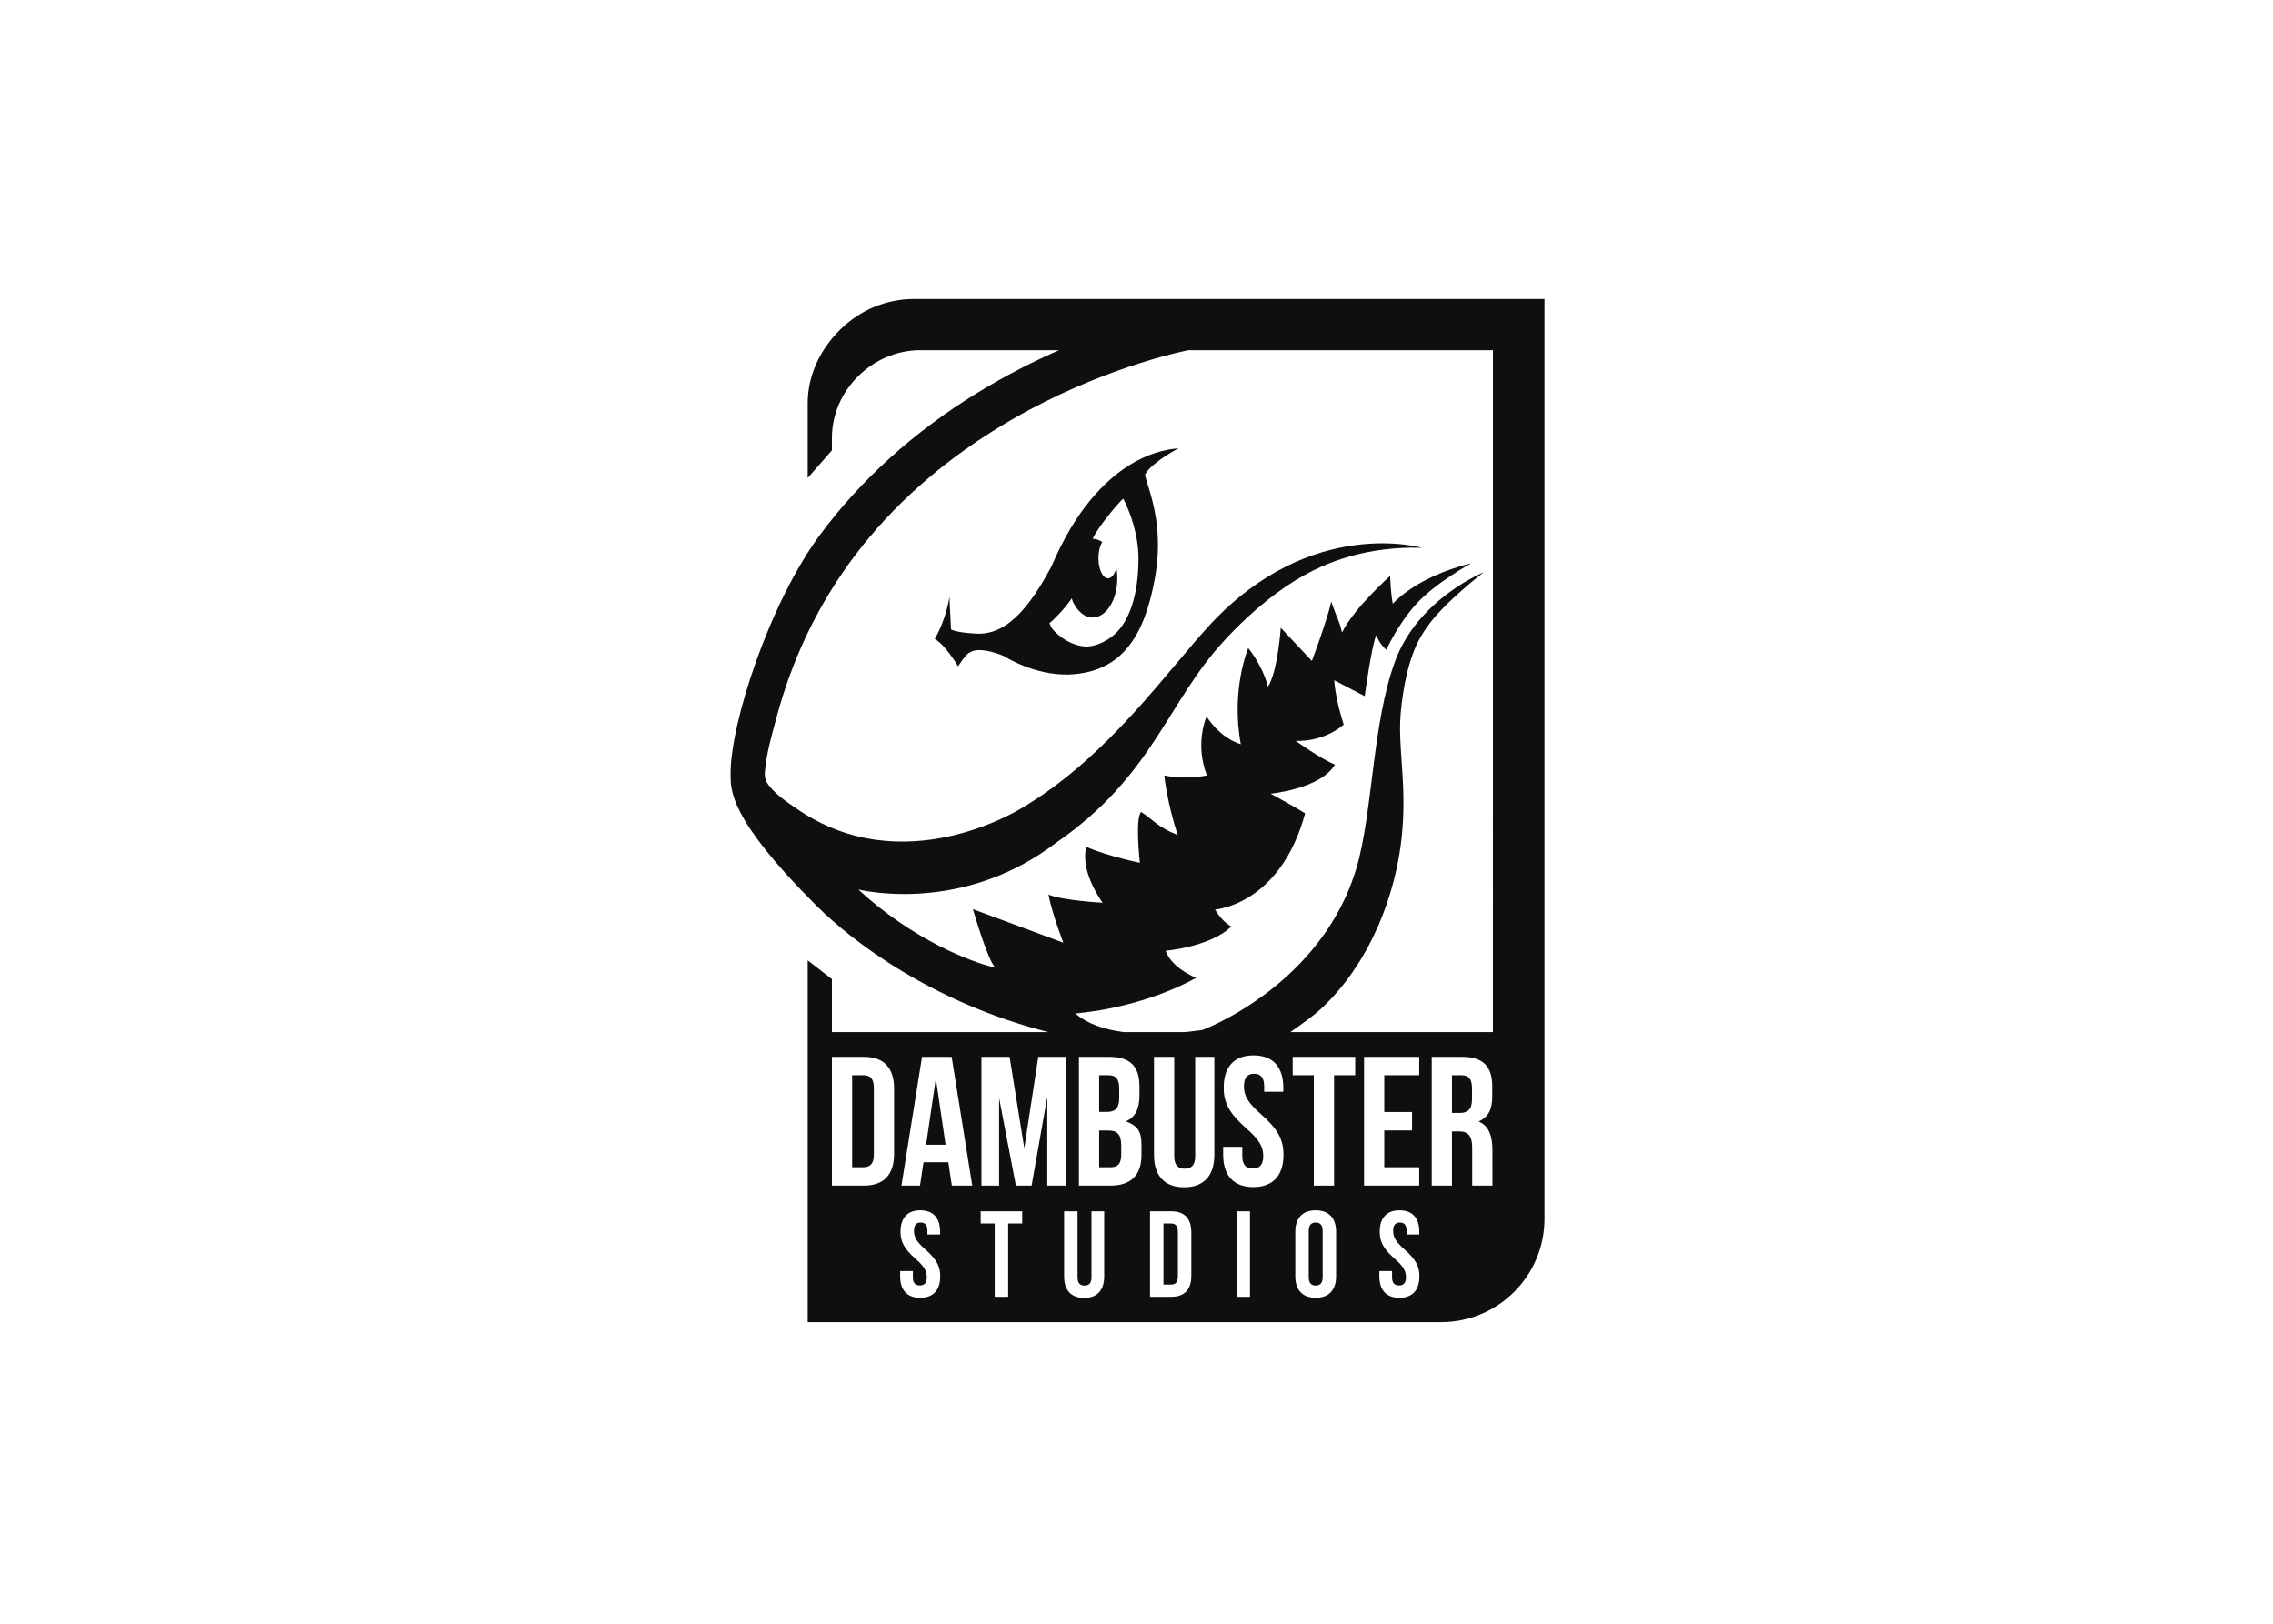 <svg clip-rule="evenodd" fill-rule="evenodd" stroke-linejoin="round" stroke-miterlimit="2" viewBox="0 0 560 400" xmlns="http://www.w3.org/2000/svg"><g fill="#100f0d" fill-rule="nonzero" transform="matrix(.057 0 0 -.057 180 325.713)"><path d="m1663.74 2976.63c-35.96-35.17-91.78-59.24-132.12-56.32-77.16 5.58-137.09 67.22-144.42 81.58-7.32 13.49-8.79 18.91-8.79 18.91 12.47 9.86 65.43 60.58 96.45 107.59l4.2-13.74c19.44-41.92 50.58-69.23 85.79-69.23 58.93 0 106.71 76.13 106.71 170.03 0 15.55-1.42 30.53-3.88 44.82-7.02-27.08-20.64-45.45-36.3-45.45-22.83 0-41.34 39.07-41.34 87.27 0 28.52 6.51 53.77 16.54 69.69-12.78 8.69-26.79 13.64-41.55 13.68 23.27 53.37 121.38 167.31 132.33 173.56 30.81-60.2 65.66-158.27 65.66-257.97 0-170.61-45.73-274.39-99.28-324.42zm272.03 799.63c-43.96-3.13-340.04-21.41-547.98-508.04-131.33-250.94-237.25-297.06-326.37-292.37-89.115 4.69-108.662 17.98-108.662 17.98l-7.035 140.71s-11.723-92.63-63.321-181.75c46.907-25.8 100.844-118.43 100.844-118.43s36.354 57.46 50.424 59.8c44.56 30.49 147.75-15.24 147.75-15.24s128.98-84.43 281.42-79.74c232.17 9.38 325.98 171.2 370.53 412.75 15.44 83.68 16.24 157.08 10.31 219.48-11.2 117.74-46.39 196.31-52.52 230.8 19.94 43.38 117.26 100.84 144.61 114.05"/><path d="m1632.05 828.43h-38.95v-158.641h50.08c29.41 0 45.31 13.52 45.31 54.852v36.218c0 51.672-16.69 67.571-56.44 67.571"/><path d="m886.348 1048.2-41.336-281.43h84.265l-41.339 281.43z"/><path d="m2528.91 430.648c-18.49 0-30.1-10.027-30.1-36.429v-199.598c0-26.402 11.61-36.441 30.1-36.441 18.48 0 30.09 10.039 30.09 36.441v199.598c0 26.402-11.61 36.429-30.09 36.429"/><path d="m1679.75 967.68v42.36c0 39.74-13.52 57.23-44.53 57.23h-42.12v-158.411h34.18c32.6 0 52.47 14.309 52.47 58.821"/><path d="m1903.68 426.43h-32.74v-264.02h32.74c18.48 0 29.57 9.512 29.57 35.91v192.2c0 26.41-11.09 35.91-29.57 35.91"/><path d="m574.703 1067.27h-49.285v-397.481h49.285c27.832 0 44.524 14.313 44.524 54.063v289.368c0 39.74-16.692 54.05-44.524 54.05"/><path d="m3294.83 1253.63h-875.42c37.44 25.96 100.36 70.79 131.09 99.54 45.37 42.44 214.93 202.13 306.62 521.76 98.79 346.86 20.51 566.51 39.51 761.78 24.41 250.86 90.57 333.78 113.43 367.36 70.25 103.18 244.41 236.36 244.41 236.36s-282.46-113.42-381.99-382.72c-99.52-269.29-96.63-654.17-166.84-892.77-150.75-512.25-666.63-702.17-667.39-702.51-4.51 0-32.37-4.5-73.94-8.8h-265.94c-78.94 10.72-155.3 34.26-208.45 80.76 0 0 270.25 15.85 521.99 153.43-114.16 49.76-131.72 117.08-131.72 117.08s196.11 17.57 283.93 105.38c-40.98 20.49-70.25 73.18-70.25 73.18s281 17.56 389.31 415.65c-40.98 26.34-149.29 84.89-149.29 84.89s216.61 20.49 278.08 125.86c-64.4 26.35-169.77 102.45-169.77 102.45s114.15-8.78 207.82 70.25c-38.05 117.09-40.98 191.73-40.98 191.73l131.72-68.79s29.27 216.61 49.76 263.44c17.57-43.9 43.91-62.93 43.91-62.93s46.83 106.84 128.79 197.58 237.1 175.63 237.1 175.63-215.14-45.37-338.08-174.17c-8.78 38.06-11.71 120.02-11.71 120.02s-156.6-139.04-207.83-244.42c-11.71 51.23-11.71 35.13-46.83 133.19-14.64-71.72-83.42-256.13-83.42-256.13l-134.65 143.43s-13.17-191.73-55.62-254.66c-21.95 90.74-84.88 166.85-84.88 166.85s-76.11-178.56-32.2-415.65c-93.67 29.27-147.82 120.01-147.82 120.01s-52.69-115.62 1.46-254.66c-102.45-20.49-184.41 0-184.41 0s13.18-124.4 58.55-257.59c-84.89 32.2-108.31 67.33-158.07 99.52-27.81-24.88-5.85-219.53-5.85-219.53s-137.58 27.81-231.25 68.79c-29.27-108.31 70.25-241.49 70.25-241.49s-168.3 8.78-234.16 35.13c17.56-87.82 64.39-207.83 64.39-207.83l-390.77 144.89s65.86-229.78 98.06-253.2c-105.38 23.42-358.574 121.48-593.316 338.02 75.277-16.62 476.696-86.82 856.756 203.5 415.65 286.86 478.62 606.89 724.46 872.29 257.59 278.07 461.03 346.86 597.14 377.6 136.11 30.73 257.58 23.41 257.58 23.41s-476.75 139.77-914.72-330.76c-184.62-198.35-434.68-563.47-799.11-784.47-23.96-15.98-526.79-331.6-989.364-11.71-37.656 26.04-103.785 68.86-129.875 116.15-5.715 10.36-8.187 26.84-7.254 38.64 6.871 84.5 28.871 157.32 48.84 232.74 139.797 527.94 460.156 949.55 955.263 1255.61 374.05 231.22 732.01 318.17 825.3 338.04h1317.65zm-2.05-663.212h-87.45v163.391c0 51.671-17.49 70.75-57.23 70.75h-30.21v-234.27h-87.45v556.481h131.97c90.62 0 129.58-42.13 129.58-127.99v-43.721c0-57.239-18.29-88.719-57.24-107v-1.598c43.72-18.281 58.03-64.711 58.03-122.731zm-402.14-485.039c-57.04 0-86.61 33.801-86.61 92.941v22.7h54.92v-26.399c0-26.402 11.61-35.91 30.1-35.91 18.48 0 30.1 9.508 30.1 35.91 0 26.93-11.62 47-49.64 80.258-48.58 42.769-63.89 73.402-63.89 115.641 0 59.148 29.04 92.941 85.54 92.941s85.54-33.793 85.54-92.941v-11.61h-54.91v15.309c0 26.402-10.57 36.429-29.04 36.429-18.49 0-29.05-10.027-29.05-36.429 0-26.93 11.62-47 49.64-80.258 48.58-42.781 63.89-73.402 63.89-115.641 0-59.14-29.57-92.941-86.59-92.941zm54.73 802.902v-79.492h-120.04v-159h151.04v-79.5h-238.49v556.481h238.49v-79.5h-151.04v-158.989zm-245.65 158.989h-91.42v-476.981h-87.45v476.981h-91.42v79.5h270.29zm-82.63-868.95c0-59.14-31.16-92.941-88.18-92.941-57.03 0-88.19 33.801-88.19 92.941v192.2c0 59.148 31.16 92.941 88.19 92.941 57.02 0 88.18-33.793 88.18-92.941zm-357.79 385.621c-85.85 0-130.37 50.868-130.37 139.911v34.179h82.67v-39.75c0-39.742 17.49-54.051 45.32-54.051 27.82 0 45.31 14.309 45.31 54.051 0 40.547-17.49 70.758-74.73 120.84-73.14 64.391-96.19 110.5-96.19 174.099 0 89.03 43.73 139.91 128.79 139.91s128.78-50.88 128.78-139.91v-17.49h-82.68v23.05c0 39.75-15.9 54.85-43.72 54.85s-43.72-15.1-43.72-54.85c0-40.542 17.49-70.749 74.72-120.831 73.14-64.398 96.19-110.5 96.19-174.097 0-89.043-44.51-139.911-130.37-139.911zm-14.49-474.339h-58.09v369.636h58.09zm-154.05 613.449c0-89.031-44.52-139.91-130.37-139.91-85.86 0-130.38 50.879-130.38 139.91v423.719h87.45v-429.282c0-39.75 17.48-54.058 45.31-54.058 27.82 0 45.31 14.308 45.31 54.058v429.282h82.68zm-99.42-522.09c0-59.152-28.52-91.359-86.61-91.359h-91.88v369.636h91.88c58.09 0 86.61-32.218 86.61-91.359zm-215.4 521.301c0-85.864-45.32-131.973-132.76-131.973h-137.53v556.481h131.96c90.63 0 129.59-42.13 129.59-127.99v-38.632c0-57.238-17.49-93.019-56.45-111.296v-1.59c46.9-18.282 65.19-40.864 65.19-99.692zm-161.12-524.473c0-59.141-29.57-92.937-86.6-92.937-57.02 0-86.6 33.796-86.6 92.937v281.449h58.09v-285.148c0-26.399 11.61-35.91 30.1-35.91 18.48 0 30.09 9.511 30.09 35.91v285.148h54.92zm-313.72 392.5h-67.9l-72.57 378.652v-378.652h-76.32v556.481h121.63l63.6-395.102 60.41 395.102h121.63v-556.481h-82.67v384.223zm-40.61-163.859h-60.72v-316.828h-58.09v316.828h-60.73v52.808h179.54zm-304.177 163.859-15.11 100.961h-107.32l-15.106-100.961h-80.289l89.035 556.481h127.989l89.038-556.481zm-136.758-484.91c-57.028 0-86.602 33.801-86.602 92.941v22.7h54.922v-26.399c0-26.402 11.617-35.91 30.094-35.91 18.484 0 30.101 9.508 30.101 35.91 0 26.93-11.617 47-49.636 80.258-48.579 42.769-63.891 73.402-63.891 115.641 0 59.148 29.039 92.941 85.543 92.941s85.547-33.793 85.547-92.941v-11.61h-54.922v15.309c0 26.402-10.559 36.429-29.043 36.429-18.477 0-29.043-10.027-29.043-36.429 0-26.93 11.617-47 49.641-80.258 48.578-42.781 63.89-73.402 63.89-115.641 0-59.14-29.566-92.941-86.601-92.941zm-112.883 622.449c0-89.039-42.926-137.539-130.371-137.539h-138.328v556.481h138.328c87.445 0 130.371-48.49 130.371-137.53zm86.301 3694.352c-119.27 0-232.578-46.97-319.055-132.24-87.02-85.81-140.68-198.74-140.68-318v-323.51l104.731 119.53v53.98c0 205.35 175.07 378.84 382.301 378.84h599.35c-110.97-48.69-231.5-109.58-354.53-185.23-272.11-167.31-499.633-372.42-676.27-609.61-220.675-296.34-388.808-815.08-388.808-1033.93 0-72.5-7.703-193.41 368.347-569.46 162.442-162.44 507.77-422.72 1005.031-548.92h-935.421v229.22l-104.731 80.82v-1563.67h2737.962c246.2 0 446.49 200.289 446.49 446.48v3975.7z"/><path d="m3160.02 1067.27h-42.13v-162.86h34.18c32.6 0 52.47 14.301 52.47 58.82v46.81c0 39.74-13.51 57.23-44.52 57.23"/></g></svg>